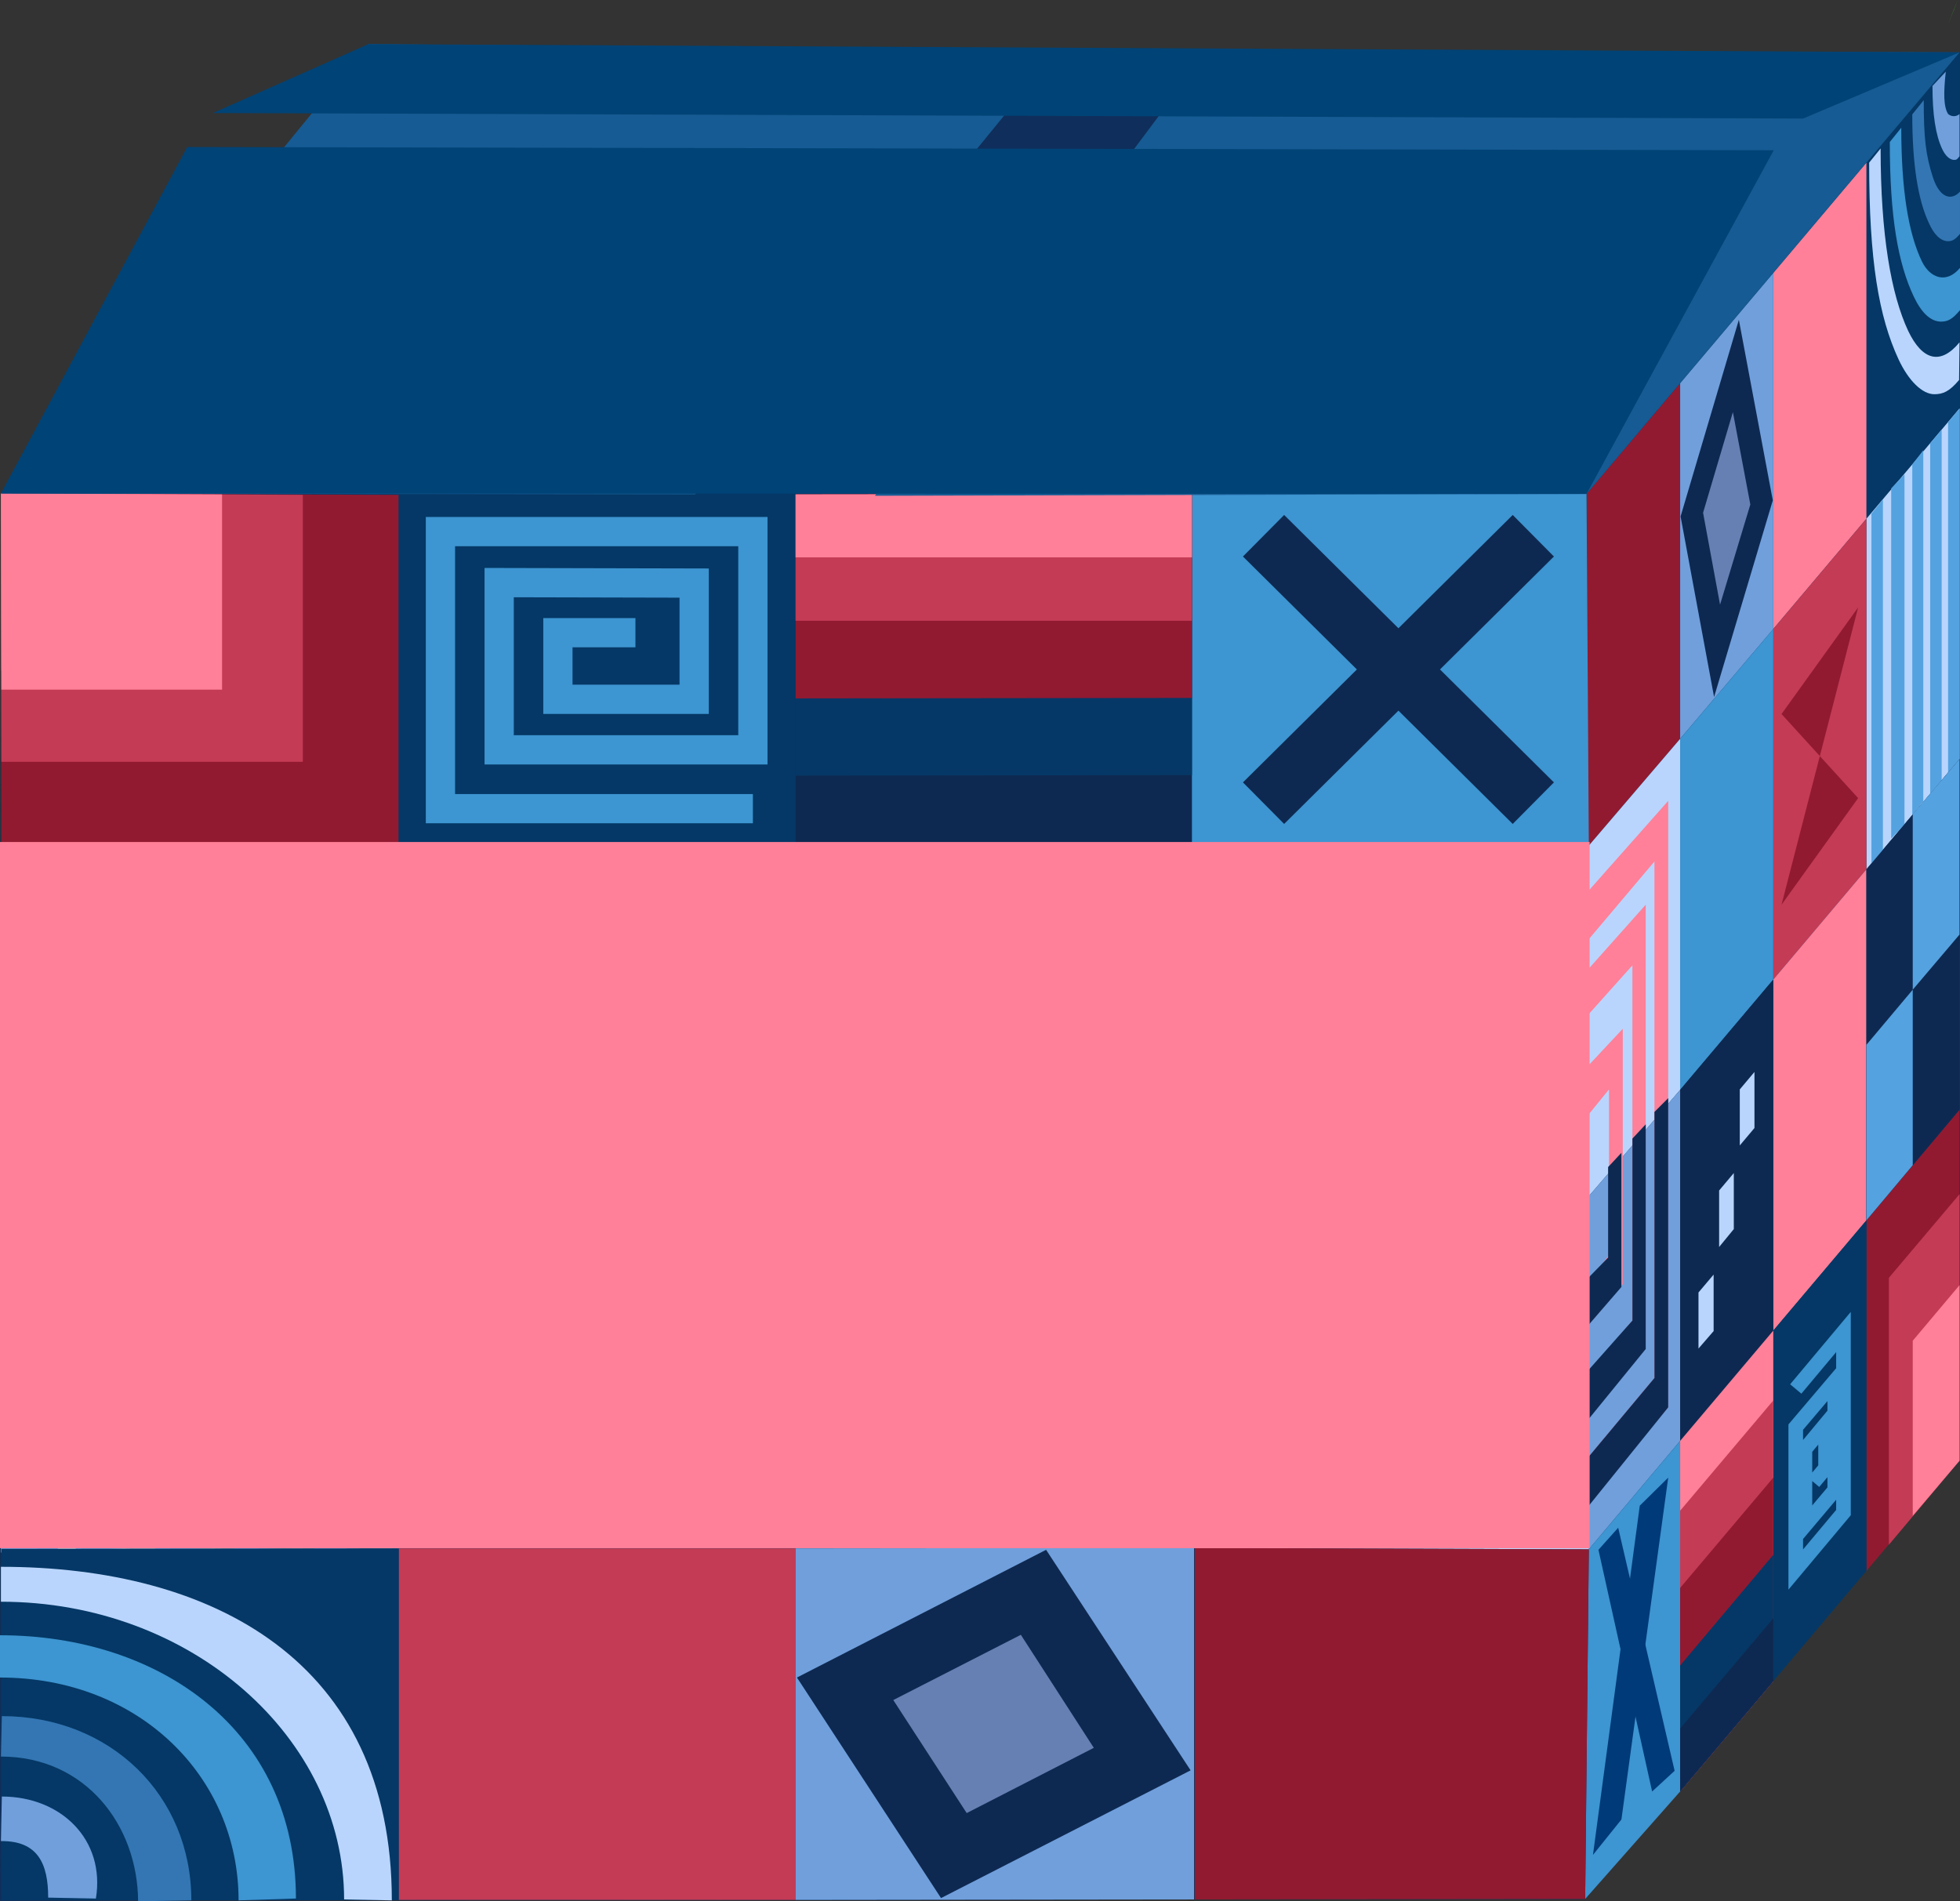 <svg width="134" height="130" viewBox="0 0 134 130" fill="none" xmlns="http://www.w3.org/2000/svg">
<rect x="0" y="0" width="134" height="130" fill="#333333" stroke="none"/>
<g clip-path="url(#clip0)">
<path d="M25.407 3.204L133.968 3.581L132.871 99.401L25.188 99.589L25.407 3.204Z" fill="#102E5B"/>
<path d="M25.596 3.142L0.063 33.741L0 129.215L25.596 99.338V3.142Z" fill="#0A2D49"/>
<path d="M108.373 129.843L0 129.969L0.063 33.741L107.809 33.553L108.373 129.843Z" fill="#102E5B"/>
<path d="M108.373 129.843L133.969 99.181V3.581L108.467 33.772L108.373 129.843Z" fill="#0A2D49"/>
<path d="M108.467 33.772L133.969 3.581V99.903L108.373 129.843L108.467 33.772Z" fill="#053866"/>
<path d="M108.467 33.772L133.969 3.581V99.872L108.373 129.843L108.467 33.772Z" fill="#053866"/>
<path d="M127.601 11.121L133.968 3.581V27.929L127.601 35.469V11.121Z" fill="#053866"/>
<path d="M129.797 24.567C128.448 21.646 127.789 17.844 127.789 11.121L128.573 10.148C128.573 16.085 129.295 20.138 130.455 22.62C131.428 24.662 132.682 24.976 133.968 23.405L133.937 25.981C133.278 26.767 132.839 26.955 132.243 26.955C131.428 26.955 130.487 26.044 129.797 24.567Z" fill="#B9D5FD"/>
<path d="M121.233 18.661L127.601 11.121V35.469L121.233 43.008V18.661Z" fill="#FF8098"/>
<path d="M114.866 26.201L121.234 18.661V43.009L114.866 50.517V26.201Z" fill="#709FDC"/>
<path d="M108.467 33.772L114.866 26.201V50.517L108.498 57.963L108.467 33.772Z" fill="#911A31"/>
<path d="M127.601 35.469L133.968 27.929V51.899L127.601 59.439V35.469Z" fill="#B9D5FD"/>
<path d="M121.233 43.009L127.601 35.469V59.439L121.233 66.979V43.009Z" fill="#C43B55"/>
<path d="M114.866 50.517L121.234 43.008V66.979L114.866 74.519V50.517Z" fill="#3D95D1"/>
<path d="M108.498 57.963L114.866 50.517V74.519L108.498 81.933V57.963Z" fill="#B9D5FD"/>
<path d="M121.233 66.979L127.601 59.439V83.441L121.233 90.981V66.979Z" fill="#FF8098"/>
<path d="M114.866 74.519L121.234 66.979V90.981L114.866 98.521V74.519Z" fill="#0E2951"/>
<path d="M108.498 81.933L114.866 74.519V98.521L108.624 105.935L108.498 81.933Z" fill="#709FDC"/>
<path d="M127.601 83.441L133.968 75.87V99.872L127.601 107.412V83.441Z" fill="#911A31"/>
<path d="M121.233 90.981L127.601 83.441V107.412L121.233 114.952V90.981Z" fill="#053866"/>
<path d="M114.866 98.521L121.234 90.981V114.952L114.866 122.492V98.521Z" fill="#FF8098"/>
<path d="M108.624 105.935L114.866 98.521V122.492L108.373 129.843L108.624 105.935Z" fill="#3D95D1"/>
<path d="M130.832 20.263C129.766 18.001 129.201 14.86 129.201 9.708L129.985 8.734C129.985 12.912 130.456 15.928 131.397 17.876C131.961 19.038 133.091 19.415 134 18.316V21.206C133.498 21.803 133.185 21.991 132.714 21.991C131.993 21.991 131.366 21.394 130.832 20.263Z" fill="#3D95D1"/>
<path d="M131.867 15.237C131.145 13.698 130.737 11.31 130.737 7.823L131.521 6.849C131.521 9.394 131.647 10.587 132.149 12.127C132.619 13.572 133.435 13.729 133.999 13.101V15.991C133.654 16.399 133.466 16.494 133.153 16.494C132.651 16.462 132.212 16.022 131.867 15.237Z" fill="#3376B3"/>
<path d="M132.777 10.179C132.338 9.237 132.118 7.854 132.118 5.875L133.028 4.901C132.871 6.346 132.871 7.289 133.185 7.791C133.292 7.89 133.432 7.944 133.577 7.944C133.722 7.944 133.862 7.89 133.969 7.791V10.682C133.781 10.933 133.749 10.933 133.561 10.933C133.279 10.902 132.996 10.65 132.777 10.179Z" fill="#709FDC"/>
<path d="M108.624 99.589L113.11 94.217V58.905L108.624 64.215V60.885L114.051 54.758V96.228L108.655 102.574L108.624 99.589Z" fill="#FF8098"/>
<path d="M108.624 99.589L113.11 94.217V76.027L114.051 75.085V96.228L108.624 102.951V99.589Z" fill="#0E2951"/>
<path d="M108.562 93.871L111.604 90.29V66.005L108.624 69.335V66.225L112.514 61.858V91.766L108.656 96.353L108.562 93.871Z" fill="#FF8098"/>
<path d="M108.624 87.682L110.004 85.797V74.487L108.624 76.184V72.823L110.945 70.341V87.808L108.749 90.415L108.624 87.682Z" fill="#FF8098"/>
<path d="M108.562 87.4L109.942 85.986V79.797L110.851 78.823V87.996L108.624 90.573L108.562 87.4Z" fill="#0E2951"/>
<path d="M108.624 93.651L111.604 90.29V77.849L112.514 76.875V92.238L108.624 97.013V93.651Z" fill="#0E2951"/>
<path d="M129.139 87.368L133.969 81.65V99.872L129.139 105.621V87.368Z" fill="#C43B55"/>
<path d="M130.769 91.672L133.968 87.871V99.872L130.769 103.642V91.672Z" fill="#FF8098"/>
<path d="M118.881 21.866L121.202 34.212L117.187 47.658L114.897 35.312L118.881 21.866Z" fill="#0E2951"/>
<path d="M118.473 28.18L119.665 34.495L117.595 41.343L116.435 35.06L118.473 28.18Z" fill="#6780B3"/>
<path d="M114.866 103.296L121.234 95.757V114.952L114.866 122.492V103.296Z" fill="#C43B55"/>
<path d="M114.866 108.574L121.234 101.034V114.952L114.866 122.492V108.574Z" fill="#911A31"/>
<path d="M114.866 113.883L121.234 106.312V114.951L114.866 122.491V113.883Z" fill="#053866"/>
<path d="M114.866 118.188L121.234 110.648V114.952L114.866 122.492V118.188Z" fill="#0E2951"/>
<path d="M121.798 61.858L127.036 54.57L121.798 48.821L127.036 41.532L121.798 61.858Z" fill="#911A31"/>
<path d="M133.185 28.871L133.969 27.929V51.899L133.185 52.873V28.871Z" fill="#55A2E0"/>
<path d="M131.962 30.317L132.746 29.374V53.344L131.962 54.318V30.317Z" fill="#55A2E0"/>
<path d="M127.945 35.123L128.729 34.149V58.151L127.945 59.094V35.123Z" fill="#55A2E0"/>
<path d="M129.295 33.395L130.205 32.421V56.392L129.295 57.334V33.395Z" fill="#55A2E0"/>
<path d="M130.737 31.762L131.49 30.788V54.79L130.737 55.732V31.762Z" fill="#55A2E0"/>
<path d="M127.601 59.439L133.968 51.899V75.87L127.601 83.441V59.439Z" fill="#0E2951"/>
<path d="M127.601 71.44L130.769 67.67V79.671L127.601 83.441V71.44Z" fill="#55A2E0"/>
<path d="M130.769 55.669L133.968 51.899V63.9L130.769 67.67V55.669Z" fill="#55A2E0"/>
<path d="M122.771 94.971L126.033 91.075V103.422L122.771 107.317V97.578L125.437 94.437V101.882L123.398 104.301V99.086L124.809 97.39V100.374L123.994 101.348" stroke="#3D95D1" stroke-miterlimit="10"/>
<path d="M112.952 122.492L109.282 105.967L110.631 104.459L114.489 121.078L112.952 122.492Z" fill="#003A79"/>
<path d="M110.852 124.408L108.907 126.827L112.107 102.951L114.051 101.034L110.852 124.408Z" fill="#003A79"/>
<path d="M118.944 74.488L119.948 73.294V77.127L118.944 78.32V74.488Z" fill="#B9D5FD"/>
<path d="M117.532 81.399L118.536 80.206V84.038L117.532 85.263V81.399Z" fill="#B9D5FD"/>
<path d="M116.121 88.373L117.156 87.148V91.012L116.121 92.206V88.373Z" fill="#B9D5FD"/>
<path d="M108.468 33.772L0.063 33.741L0.126 129.843H108.374L108.468 33.772Z" fill="#054270"/>
<path d="M108.374 129.843L0.095 129.937L0.063 33.741L108.468 33.772L108.374 129.843Z" fill="#053866"/>
<path d="M27.257 105.873L0.093 105.904V81.902L27.257 81.871V105.873Z" fill="#F4F9FF"/>
<path d="M54.39 105.872H27.258V81.871L54.39 81.839V105.872Z" fill="#274684"/>
<path d="M81.492 105.841L54.391 105.872V81.839L81.492 81.807V105.841Z" fill="#3D95D1"/>
<path d="M108.624 105.935L81.491 105.841V81.807L108.624 81.902V105.935Z" fill="#B9D5FD"/>
<path d="M54.39 81.839L27.258 81.87V57.837L54.39 57.806V81.839Z" fill="#B9D5FD"/>
<path d="M81.492 81.808L54.391 81.839V57.806H81.492V81.808Z" fill="#0E2951"/>
<path d="M108.624 81.902L81.491 81.808V57.806L108.624 57.868V81.902Z" fill="#709FDC"/>
<path d="M54.39 129.906H27.258V105.872H54.39V129.906Z" fill="#C43B55"/>
<path d="M81.634 129.874L54.391 129.906V105.872L81.634 105.841V129.874Z" fill="#709FDC"/>
<path d="M108.373 129.843L81.68 129.874V105.841L108.624 105.935L108.373 129.843Z" fill="#911A31"/>
<path d="M27.259 57.837L0.095 57.868L0.063 33.741L27.259 33.835V57.837Z" fill="#911A31"/>
<path d="M54.39 57.806L27.258 57.837V33.835L54.39 33.804V57.806Z" fill="#053866"/>
<path d="M81.492 57.806H54.391V33.804L81.492 33.773V57.806Z" fill="#0E2951"/>
<path d="M108.624 57.869L81.491 57.806V33.773H108.467L108.624 57.869Z" fill="#3D95D1"/>
<path d="M84.974 102.574V61.073L108.373 61.042L107.934 64.121H88.894V99.495L108.624 99.589V102.951L84.974 102.574Z" fill="#274684"/>
<path d="M84.723 61.073L108.624 60.853V64.215L88.894 64.12V81.839H84.974L84.723 61.073Z" fill="#0E2951"/>
<path d="M91.498 97.013V67.293L108.624 66.225V69.178L95.388 69.398V93.589L108.624 93.652V97.013H91.498Z" fill="#274684"/>
<path d="M98.556 90.541V73.074L108.562 73.011L107.934 76.153L102.445 76.121V87.462L108.624 87.4V90.573L98.556 90.541Z" fill="#274684"/>
<path d="M98.556 73.074L108.624 72.823V76.184L102.445 76.121V81.933L98.556 81.871V73.074Z" fill="#0E2951"/>
<path d="M91.498 66.351L108.624 66.225V69.335L95.388 69.398V81.808H91.498V66.351Z" fill="#0E2951"/>
<path d="M13.645 45.836L0.095 45.867L0.063 33.741L13.645 33.835V45.836Z" fill="#FF8098"/>
<path d="M64.335 129.78L54.485 114.7L71.518 105.967L81.398 121.047L64.335 129.78Z" fill="#0E2951"/>
<path d="M66.091 123.968L61.072 116.24L69.792 111.779L74.78 119.507L66.091 123.968Z" fill="#6780B3"/>
<path d="M81.492 52.999L54.391 53.031V33.804L81.492 33.773V52.999Z" fill="#053866"/>
<path d="M81.492 47.721L54.391 47.753V33.804L81.492 33.773V47.721Z" fill="#911A31"/>
<path d="M81.492 42.443H54.391V33.804L81.492 33.773V42.443Z" fill="#C43B55"/>
<path d="M81.492 38.108H54.391V33.804L81.492 33.773V38.108Z" fill="#FF8098"/>
<path d="M52.76 85.766L28.89 85.797L52.76 101.003L28.89 101.034" fill="#0E2951"/>
<path d="M0.063 81.651L3.953 81.525V106.029L0.063 106.155V81.651Z" fill="#709FDC"/>
<path d="M5.176 81.965L9.097 81.839V105.841L5.176 105.998V81.965Z" fill="#709FDC"/>
<path d="M21.581 81.902L25.47 81.745L25.407 105.841L21.455 105.966L21.581 81.902Z" fill="#709FDC"/>
<path d="M16.028 81.933L19.981 81.807V105.841L16.028 105.966V81.933Z" fill="#709FDC"/>
<path d="M10.602 81.965L14.554 81.807V105.841L10.602 105.998V81.965Z" fill="#709FDC"/>
<path d="M27.257 81.871L0.093 81.902V57.869L27.257 57.837V81.871Z" fill="#0E2951"/>
<path d="M27.257 129.906L0.093 129.937V105.904L27.257 105.872V129.906Z" fill="#053866"/>
<path d="M27.258 69.838L13.645 69.87V57.869L27.258 57.837V69.838Z" fill="#3D95D1"/>
<path d="M0.063 109.517V107.129C14.524 107.129 26.788 113.569 26.788 129.937L23.526 129.874C23.526 118.847 13.112 109.517 0.063 109.517Z" fill="#B9D5FD"/>
<path d="M0 114.7V111.81C10.884 111.81 20.232 118.282 20.232 129.811L16.311 129.937C16.311 121.517 9.536 114.7 0 114.7Z" fill="#3D95D1"/>
<path d="M0.063 120.104L0.126 117.339C7.529 117.339 13.081 122.743 13.081 129.937L9.442 130C9.411 124.785 5.835 120.104 0.063 120.104Z" fill="#3376B3"/>
<path d="M0.063 125.885L0.126 122.837C4.173 122.837 7.215 125.79 6.556 129.812L3.294 129.749C3.294 127.455 2.604 125.853 0.063 125.885Z" fill="#709FDC"/>
<path d="M51.473 55.292H30.112V36.348H51.473V51.271H34.127V39.836L47.458 39.867V47.815H38.142V43.26H43.443" stroke="#3D95D1" stroke-width="2" stroke-miterlimit="10"/>
<path d="M104.829 54.916L86.385 36.631" stroke="#0E2951" stroke-width="4" stroke-miterlimit="10"/>
<path d="M86.385 54.916L104.829 36.631" stroke="#0E2951" stroke-width="4" stroke-miterlimit="10"/>
<path d="M64.146 77.032H59.817V73.2L64.146 73.168V77.032Z" fill="#B9D5FD"/>
<path d="M70.106 71.755L65.777 71.723V67.89L70.106 67.922V71.755Z" fill="#B9D5FD"/>
<path d="M76.065 66.445L71.736 66.477V62.612H76.065V66.445Z" fill="#B9D5FD"/>
<path d="M20.703 52.088H0.095L0.063 33.741L20.703 33.835V52.088Z" fill="#C43B55"/>
<path d="M15.182 47.155H0.095L0.063 33.741L15.182 33.804V47.155Z" fill="#FF8098"/>
<path d="M13.643 81.902H0.093V69.901L13.643 69.869V81.902Z" fill="#3D95D1"/>
<path d="M72.302 3.425L25.189 3.016L0.063 33.741L47.522 33.804L72.302 3.425Z" fill="#165B93"/>
<path d="M133.185 1.665L133.592 0.66L133.843 0" fill="#34DD17"/>
<path d="M133.969 3.581L82.59 3.424L59.817 33.898L108.468 33.772L133.969 3.581Z" fill="#165B93"/>
<path d="M121.266 10.273L108.468 33.772L0.063 33.741L12.799 10.053L121.266 10.273Z" fill="#004376"/>
<path d="M123.272 8.106L133.968 3.582L25.187 3.016L14.554 7.729L123.272 8.106Z" fill="#004376"/>
<path d="M108.679 57.572H0V105.857H108.679V57.572Z" fill="#FF8098"/>
</g>
<defs>
<clipPath id="clip0">
<rect width="134" height="130" fill="white"/>
</clipPath>
</defs>
</svg>
